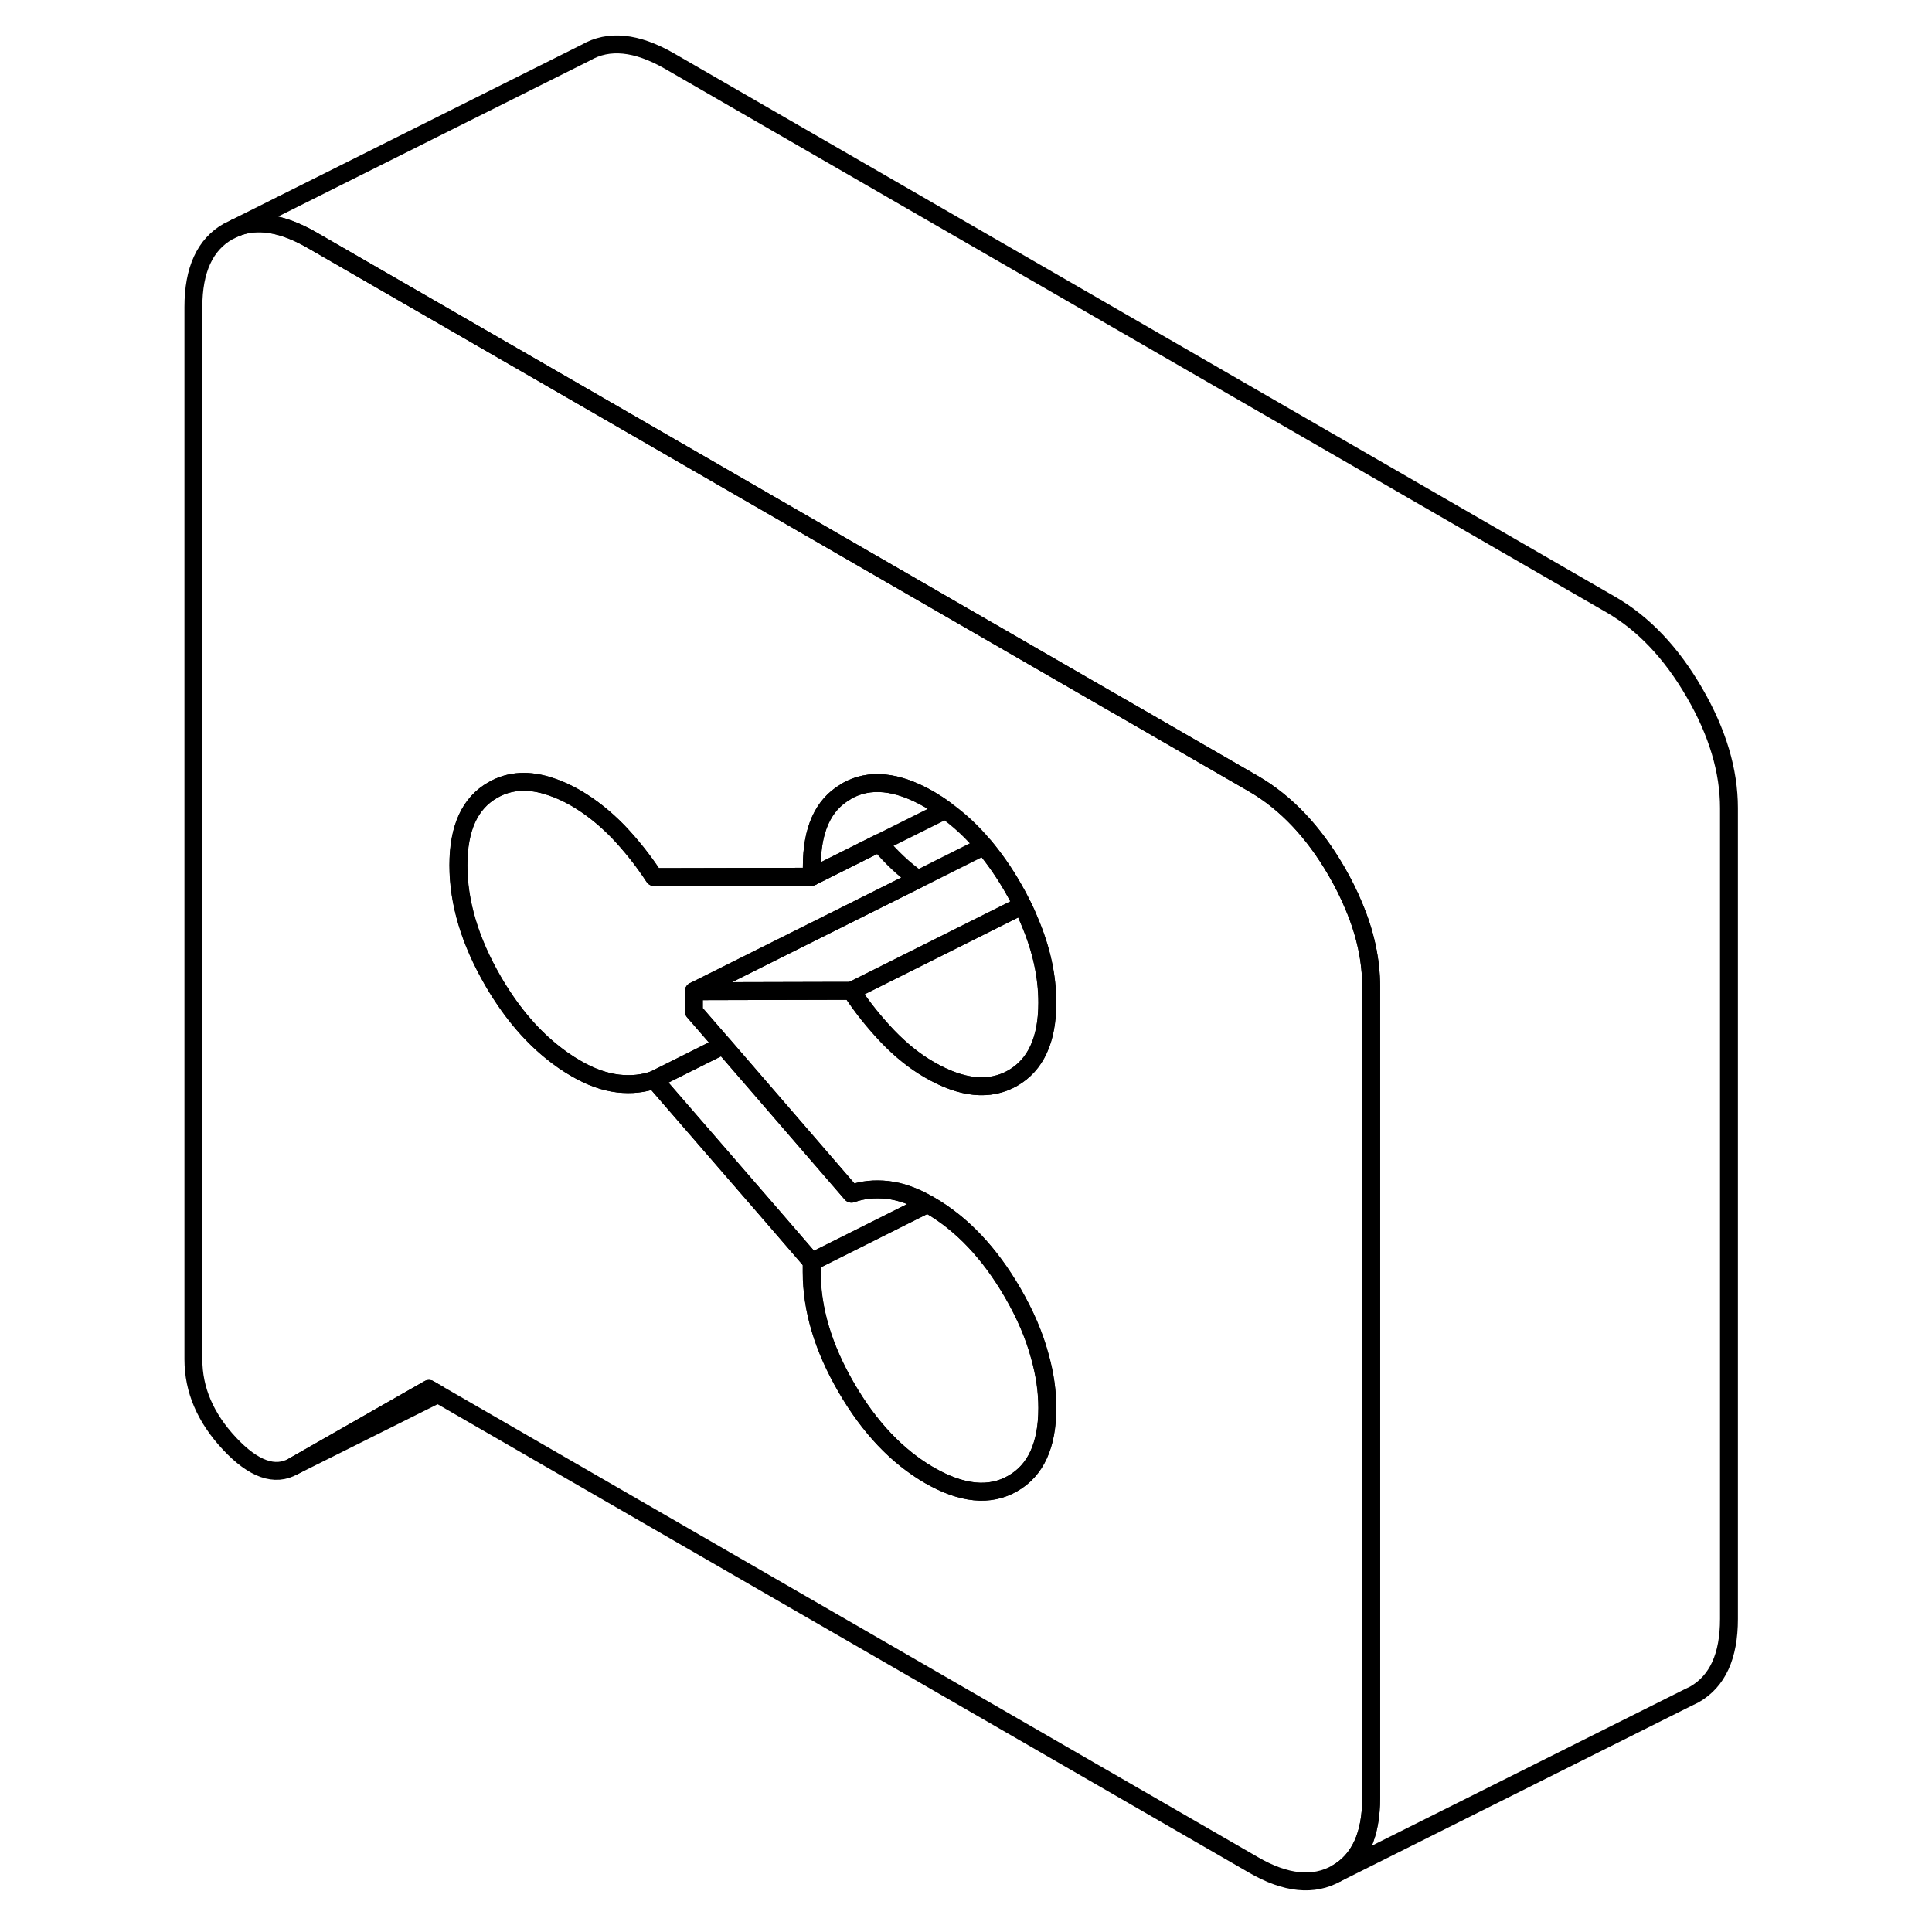 <svg width="24" height="24" viewBox="0 0 91 108" fill="none" xmlns="http://www.w3.org/2000/svg" stroke-width="1px" stroke-linecap="round" stroke-linejoin="round">
    <path d="M67.17 50.63C66.91 50 66.591 49.36 66.221 48.72C64.93 46.49 63.381 44.86 61.571 43.81L54.94 39.98L53.27 39.02L22.311 21.14L8.9 13.4C7.27 12.47 5.85 12.24 4.66 12.74L4.25 12.94C2.96 13.67 2.311 15.08 2.311 17.16V75.99C2.311 77.69 2.981 79.26 4.331 80.7C5.671 82.13 6.87 82.56 7.91 81.96L15.48 77.64L15.98 77.93L61.571 104.25C63.381 105.3 64.93 105.45 66.221 104.72C67.51 103.98 68.15 102.58 68.15 100.5V55.17C68.15 53.69 67.83 52.18 67.17 50.63ZM31.93 58.43L39.101 66.73C39.701 66.51 40.381 66.44 41.121 66.52C41.831 66.6 42.571 66.86 43.351 67.3C43.391 67.32 43.42 67.34 43.46 67.36C45.27 68.4 46.821 70.04 48.111 72.26C48.811 73.47 49.321 74.65 49.631 75.81C49.911 76.8 50.05 77.76 50.05 78.71C50.05 80.79 49.401 82.2 48.111 82.93C46.821 83.67 45.27 83.51 43.46 82.47C41.65 81.42 40.1 79.79 38.81 77.56C37.52 75.34 36.881 73.19 36.881 71.11V70.54L34.74 68.06L28.071 60.36C27.471 60.58 26.8 60.65 26.061 60.57C25.311 60.48 24.53 60.21 23.71 59.73C23.22 59.45 22.761 59.13 22.311 58.76C21.09 57.77 20 56.45 19.061 54.83C17.77 52.6 17.131 50.45 17.131 48.37C17.131 46.29 17.77 44.89 19.061 44.16C20 43.62 21.09 43.56 22.311 43.98C22.761 44.13 23.23 44.34 23.71 44.62C24.53 45.1 25.311 45.72 26.061 46.49C26.8 47.27 27.471 48.11 28.071 49.03L36.881 49.01V48.45C36.881 46.4 37.501 45 38.761 44.27C38.77 44.25 38.791 44.24 38.81 44.23C40.1 43.49 41.65 43.65 43.46 44.69C43.76 44.87 44.061 45.06 44.351 45.28C45.121 45.83 45.85 46.5 46.511 47.3C47.081 47.98 47.621 48.75 48.111 49.6C48.311 49.94 48.49 50.28 48.65 50.61C48.81 50.91 48.941 51.21 49.06 51.51C49.721 53.06 50.05 54.57 50.05 56.05C50.05 58.13 49.401 59.53 48.111 60.27C46.821 61 45.27 60.85 43.46 59.8C42.64 59.33 41.861 58.7 41.121 57.93C40.381 57.15 39.701 56.31 39.101 55.39H38.011L30.291 55.41V56.54L31.93 58.43Z" stroke="currentColor" stroke-linejoin="round"/>
    <path d="M44.351 45.28L40.661 47.12L36.881 49.01V48.45C36.881 46.4 37.501 45 38.761 44.27C38.771 44.25 38.791 44.24 38.811 44.23C40.101 43.49 41.651 43.65 43.461 44.69C43.761 44.87 44.061 45.06 44.351 45.28Z" stroke="currentColor" stroke-linejoin="round"/>
    <path d="M50.041 78.71C50.041 80.79 49.391 82.2 48.101 82.93C46.811 83.67 45.261 83.51 43.451 82.47C41.641 81.42 40.091 79.79 38.801 77.56C37.511 75.34 36.871 73.19 36.871 71.11V70.54L38.811 69.57L43.341 67.3C43.341 67.3 43.411 67.34 43.451 67.36C45.261 68.4 46.811 70.04 48.101 72.26C48.801 73.47 49.311 74.65 49.621 75.81C49.901 76.8 50.041 77.76 50.041 78.71Z" stroke="currentColor" stroke-linejoin="round"/>
    <path d="M43.35 67.3L38.82 69.57L36.88 70.54L34.74 68.06L28.07 60.36L31.93 58.43L39.1 66.73C39.7 66.51 40.38 66.44 41.12 66.52C41.83 66.6 42.57 66.86 43.35 67.3Z" stroke="currentColor" stroke-linejoin="round"/>
    <path d="M50.041 56.05C50.041 58.13 49.391 59.53 48.101 60.27C46.811 61 45.261 60.85 43.451 59.8C42.631 59.33 41.851 58.7 41.111 57.93C40.371 57.15 39.691 56.31 39.091 55.39L48.391 50.74L48.641 50.61C48.801 50.91 48.931 51.21 49.051 51.51C49.711 53.06 50.041 54.57 50.041 56.05Z" stroke="currentColor" stroke-linejoin="round"/>
    <path d="M48.65 50.61L48.4 50.74L39.1 55.39H38.01L30.29 55.41L42.82 49.15L46.51 47.3C47.08 47.98 47.62 48.75 48.11 49.6C48.31 49.94 48.49 50.28 48.65 50.61Z" stroke="currentColor" stroke-linejoin="round"/>
    <path d="M30.28 56.54L31.92 58.43L28.06 60.36C27.46 60.58 26.79 60.65 26.05 60.57C25.3 60.48 24.52 60.21 23.7 59.73C23.21 59.45 22.75 59.13 22.3 58.76C21.08 57.77 19.99 56.45 19.05 54.83C17.76 52.6 17.12 50.45 17.12 48.37C17.12 46.29 17.76 44.89 19.05 44.16C19.99 43.62 21.08 43.56 22.3 43.98C22.75 44.13 23.22 44.34 23.7 44.62C24.52 45.1 25.3 45.72 26.05 46.49C26.79 47.27 27.46 48.11 28.06 49.03L36.87 49.01L40.65 47.12C41.31 47.92 42.04 48.6 42.81 49.15L30.28 55.41V56.54Z" stroke="currentColor" stroke-linejoin="round"/>
    <path d="M88.15 45.17V90.5C88.15 92.58 87.51 93.98 86.22 94.72L85.81 94.92L66.22 104.72C67.51 103.98 68.15 102.58 68.15 100.5V55.17C68.15 53.69 67.83 52.18 67.17 50.63C66.91 50 66.59 49.36 66.22 48.72C64.93 46.49 63.38 44.86 61.57 43.81L54.94 39.98L53.27 39.02L22.31 21.14L8.9 13.4C7.27 12.47 5.85 12.24 4.66 12.74L24.25 2.94C25.53 2.2 27.08 2.36 28.9 3.4L81.57 33.81C83.38 34.86 84.93 36.49 86.22 38.72C87.51 40.94 88.15 43.09 88.15 45.17Z" stroke="currentColor" stroke-linejoin="round"/>
    <path d="M15.98 77.93L7.91 81.96L15.48 77.64L15.98 77.93Z" stroke="currentColor" stroke-linejoin="round"/>
</svg>